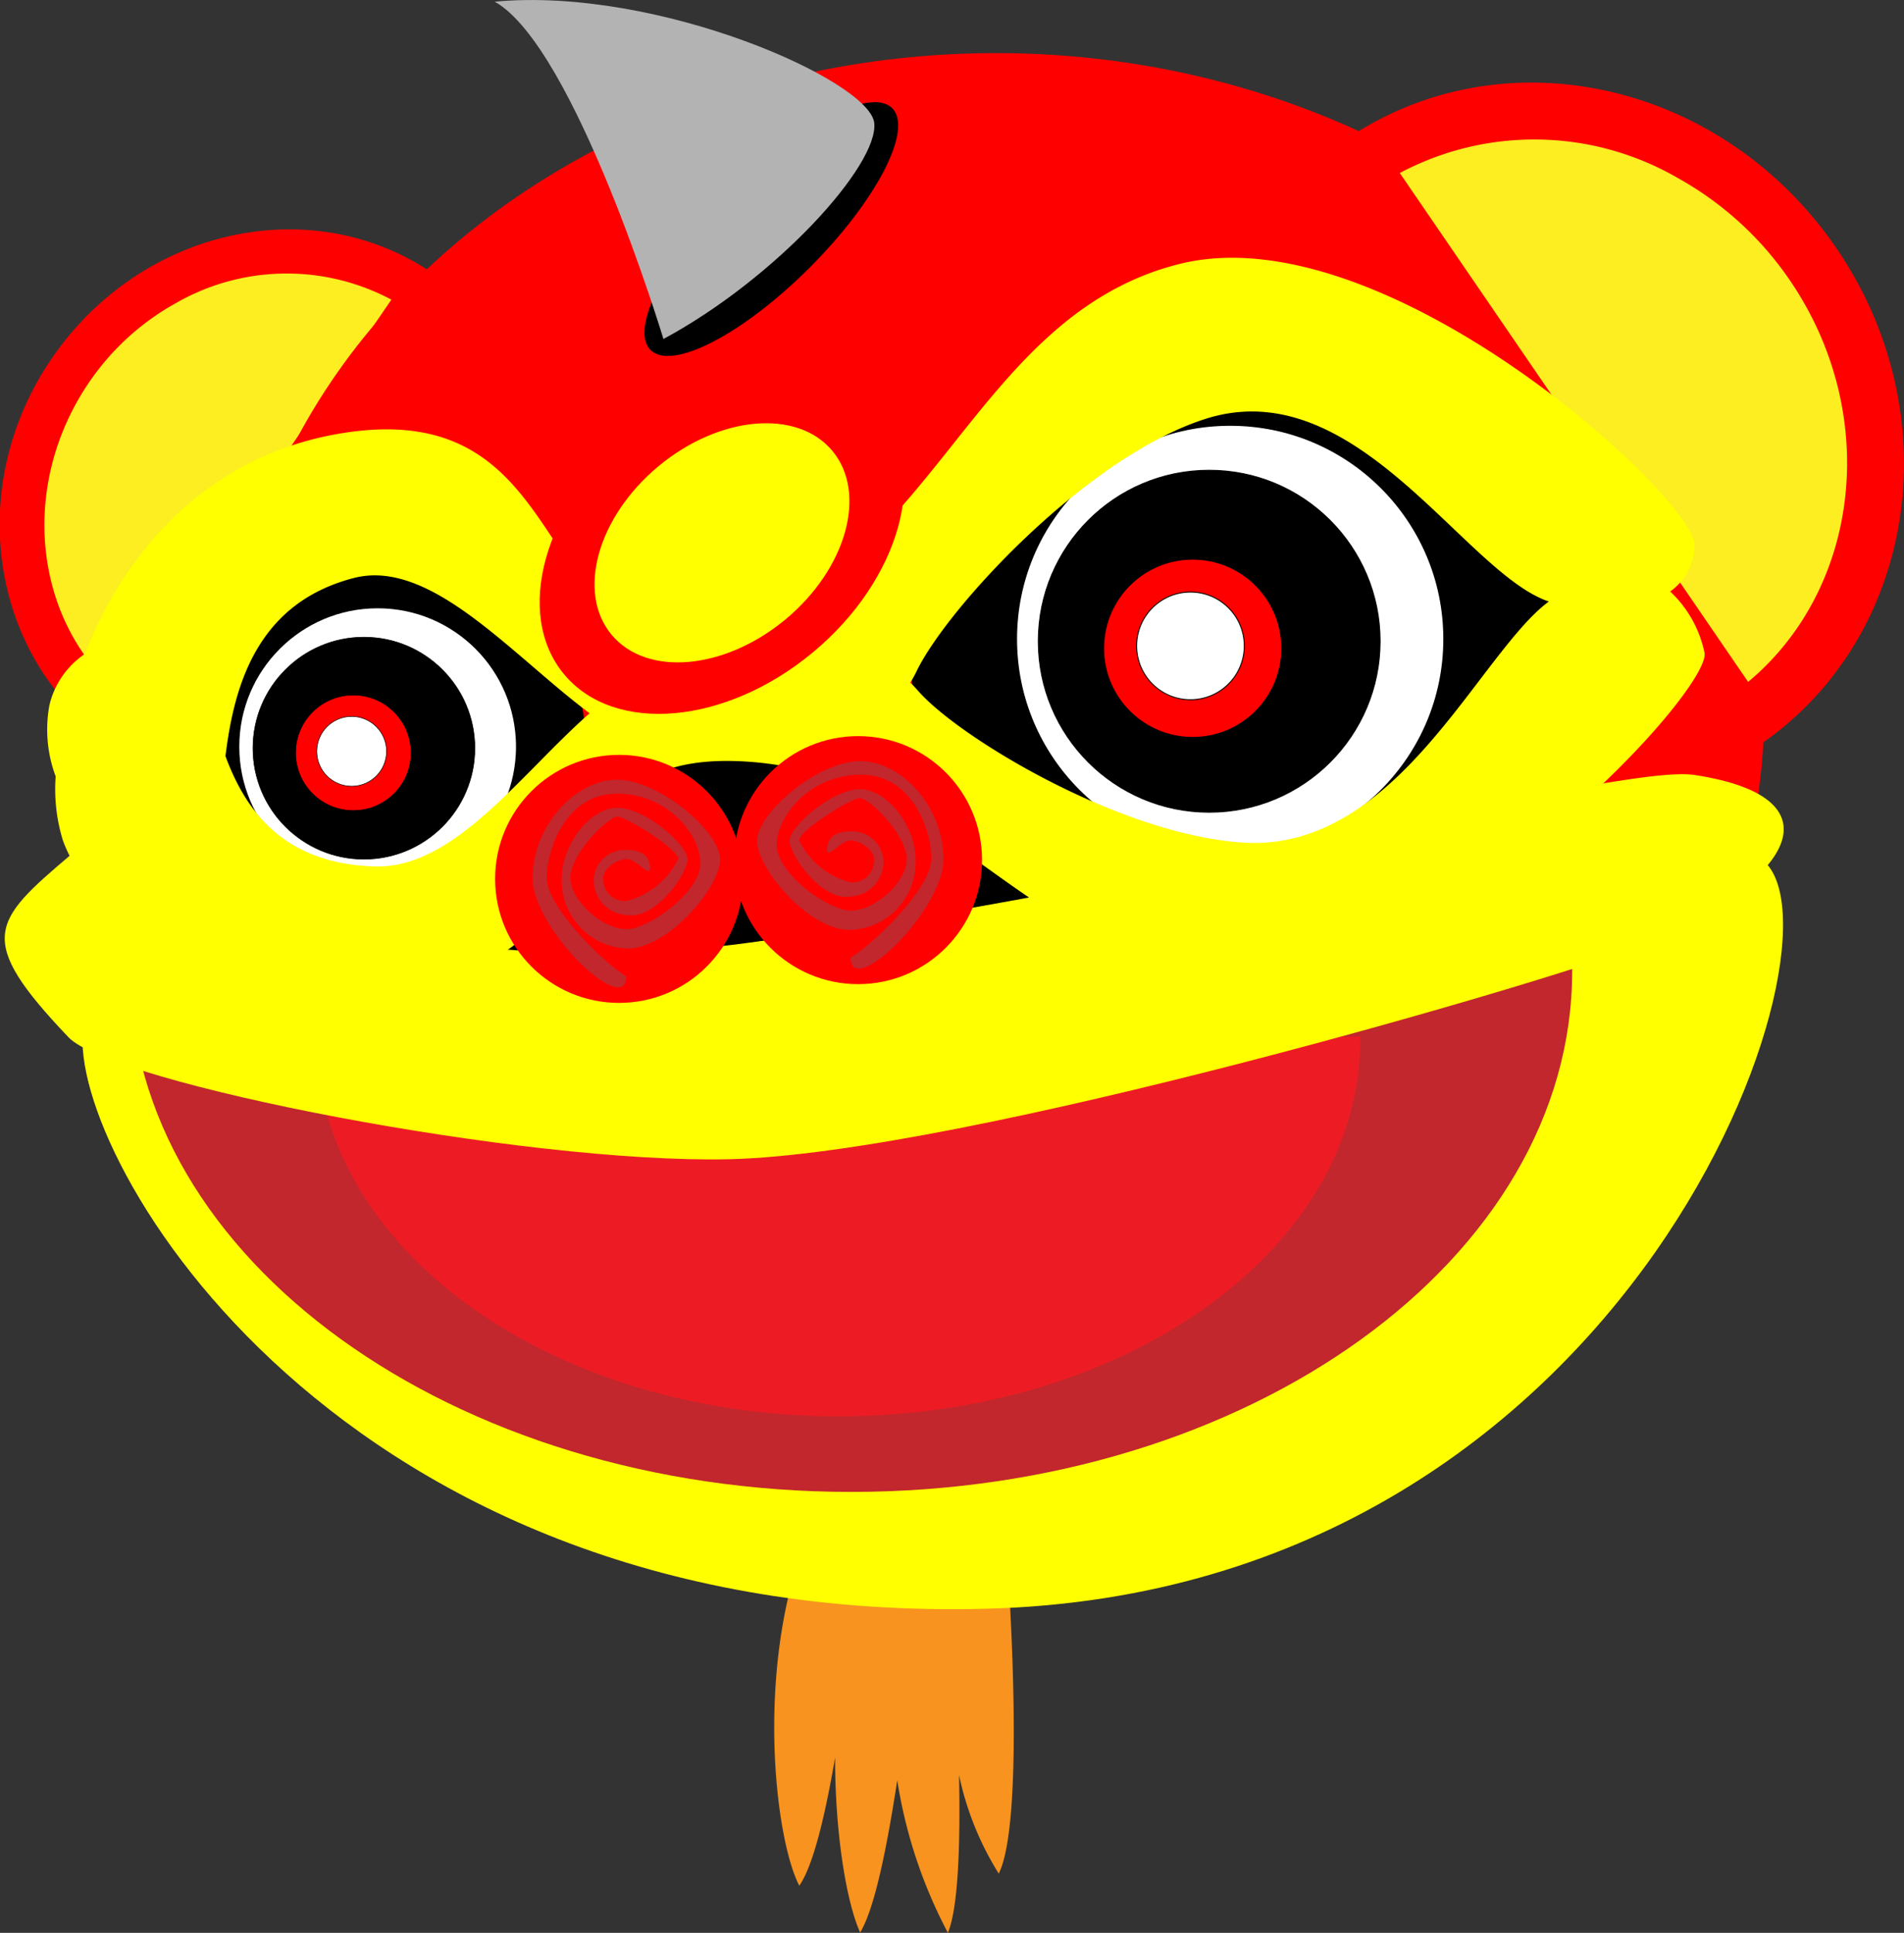 <svg xmlns="http://www.w3.org/2000/svg" viewBox="0 0 102.6 104.11"><rect x="0" y="0" width="102.6" height="104.11" fill="#333333" stroke="none"/><defs><style>.cls-1,.cls-10,.cls-14{fill:red;}.cls-2{fill:#fcee21;}.cls-3{fill:#b3b3b3;}.cls-4{fill:#f7931e;}.cls-5{fill:#ff0;}.cls-6{fill:#c1272d;}.cls-7{fill:#ed1c24;}.cls-11,.cls-12,.cls-15,.cls-8{fill:#fff;}.cls-10,.cls-11,.cls-12,.cls-13,.cls-14,.cls-15,.cls-8,.cls-9{stroke:#000;stroke-miterlimit:10;}.cls-8{stroke-width:5.81px;}.cls-10,.cls-11,.cls-9{stroke-width:0.05px;}.cls-12{stroke-width:3.77px;}.cls-13,.cls-14,.cls-15{stroke-width:0.03px;}</style></defs><title>LionIcon</title><g id="Layer_2" data-name="Layer 2"><g id="LionIcon"><path class="cls-1" d="M7.14,40.72c-.37-.21-.75-.44-1.11-.69C-.52,35.55-2,26.25,2.82,19.26s14-9,20.53-4.52c.36.25.7.51,1,.79Z"/><path class="cls-2" d="M21.09,16.14a12,12,0,0,0-11.67.22,13.64,13.64,0,0,0-4.63,4.25C1,26.18,1.8,33.49,6.52,37.42Z"/><ellipse class="cls-1" cx="53.67" cy="38.33" rx="41.4" ry="35.47"/><ellipse cx="41.56" cy="12.34" rx="9.21" ry="2.93" transform="translate(3.45 33) rotate(-45)"/><path class="cls-3" d="M35.75,18.26S31,2.54,26.66.09c8.83-.82,20.2,4.26,20.45,6.53S41.81,15,35.75,18.26Z"/><path class="cls-1" d="M93.4,41a16.13,16.13,0,0,0,1.43-.88c8.44-5.78,10.29-17.75,4.13-26.75S81,1.74,72.53,7.51c-.47.32-.91.67-1.34,1Z"/><path class="cls-2" d="M75.43,9.32a15.44,15.44,0,0,1,15,.28,17.71,17.71,0,0,1,6,5.47c4.92,7.17,3.85,16.59-2.23,21.66Z"/><path class="cls-4" d="M54.25,83.65,51,84.19c0-.34,0-.54,0-.54l-1.45.25H43.07c-2.27,6.84-1.26,15.24,0,17.67.76-1.08,1.41-3.86,1.93-6.9,0,4.26.65,7.89,1.35,9.42.78-1.27,1.45-4.6,2-8.2a26.14,26.14,0,0,0,2.73,8.22c.57-1.39.67-4.83.6-8.5a16.3,16.3,0,0,0,2.14,5.31C55.34,97.86,54.25,83.65,54.25,83.65Z"/><path class="cls-5" d="M94.91,46.28c5.2,3.63-6.58,39.4-41.66,40.37S3.65,62.23,4.48,55.47,94.91,46.28,94.91,46.28Z"/><path class="cls-6" d="M7,52.09v.21c0,15.5,17.4,28.06,38.87,28.06S84.72,67.8,84.72,52.3v-.21Z"/><path class="cls-7" d="M17.07,55.87V56c0,11.21,12.58,20.29,28.11,20.29S73.3,67.24,73.3,56v-.16Z"/><rect x="25.65" y="38.71" width="30.29" height="16.66"/><circle class="cls-8" cx="66.29" cy="34.42" r="14.39"/><circle class="cls-9" cx="65.16" cy="34.54" r="9.21"/><circle class="cls-10" cx="64.27" cy="34.92" r="4.8"/><circle class="cls-11" cx="64.15" cy="34.79" r="2.9"/><circle class="cls-12" cx="20.35" cy="40.22" r="9.34"/><circle class="cls-13" cx="19.61" cy="40.3" r="5.98"/><circle class="cls-14" cx="19.04" cy="40.55" r="3.11"/><circle class="cls-15" cx="18.95" cy="40.47" r="1.88"/><path class="cls-5" d="M91.85,35.16A6.26,6.26,0,0,0,90,31.86a3.13,3.13,0,0,0,1.32-2.49c0-2.53-16.67-17.93-27.77-15.15S50.39,30.63,39.28,33.66s-7.57-12.37-20.7-10.35c-7.49,1.15-11.93,6.57-14,11.91A4.58,4.58,0,0,0,2.66,38,7.21,7.21,0,0,0,3,41.82a9.38,9.38,0,0,0,.39,3.45c.93,2.52,2.62,3.43,4.24,3.41a17.76,17.76,0,0,0,13.19,4.41C34.13,52.38,28.38,40.54,39.8,41S55.23,52.14,66.62,52.4,92.22,37.2,91.85,35.16ZM20.21,46.67c-5-.14-7-3.08-8.06-5.94.47-3.86,1.73-8.26,6.93-9.6,4.12-1.05,8.45,4.11,12.69,7.29C28,41.75,24.46,46.79,20.21,46.67Zm46.68-1.29c-6.71-.48-15.39-5.77-17.47-8.23-.12-.13-.24-.26-.37-.38a5.6,5.6,0,0,0,.33-.59C51,32.79,58.55,24.58,65,22.55,73.11,20,78.92,30.88,83.46,32.4,79.66,35.22,75.25,46,66.89,45.38Z"/><path class="cls-5" d="M3.78,46.07c.85-.73,16.61,7.32,36.26,4.75,22-2.88,47.22-9.69,51.25-9.08,8.33,1.26,5,6.06-3.29,9.34-4.43,1.74-36.06,11.07-48.72,11.36-11.11.25-33.23-4.09-35.59-6.57C-1.36,50.57-.42,49.64,3.78,46.07Z"/><ellipse class="cls-1" cx="38.9" cy="29.24" rx="11.07" ry="7.67" transform="translate(-9.7 31.64) rotate(-39.76)"/><ellipse class="cls-5" cx="38.9" cy="29.24" rx="7.74" ry="5.36" transform="translate(-9.7 31.64) rotate(-39.76)"/><circle class="cls-1" cx="46.24" cy="46.33" r="6.68"/><path class="cls-6" d="M45.84,51.58c0,2.27,5-2.52,5-5.3S48.62,41,46.35,41s-5.55,2.78-5.55,4.29,2.77,4.8,5,4.8a3.65,3.65,0,0,0,3.54-3.79c0-1.77-1.52-3.79-3-3.79s-3.79,2-3.79,2.78,1.77,3.28,3.28,3a1.87,1.87,0,0,0,1.77-2,1.69,1.69,0,0,0-1.77-1.51c-1,0-1.26.5-1.26,1s.76-.51,1.26-.51,1.27.51,1.27,1a1.18,1.18,0,0,1-1.27,1.26,4.29,4.29,0,0,1-2.77-2.27c0-.5,2.77-2.27,3.28-2.27s2.52,2,2.52,3.28-1.76,2.78-3,2.78-4-2-4-3.54,1.76-3.78,4.54-3.78,3.79,3,3.79,4.54S47.11,50.82,45.84,51.58Z"/><circle class="cls-1" cx="33.36" cy="47.34" r="6.68"/><path class="cls-6" d="M33.75,52.59c0,2.27-5.05-2.52-5.05-5.3S31,42,33.25,42s5.55,2.78,5.55,4.29-2.78,4.8-5,4.8a3.65,3.65,0,0,1-3.53-3.79c0-1.77,1.51-3.79,3-3.79s3.78,2,3.78,2.78-1.76,3.28-3.28,3a1.88,1.88,0,0,1-1.77-2,1.69,1.69,0,0,1,1.77-1.51c1,0,1.26.5,1.26,1s-.75-.51-1.26-.51-1.26.51-1.26,1a1.17,1.17,0,0,0,1.26,1.26,4.31,4.31,0,0,0,2.78-2.27c0-.5-2.78-2.27-3.28-2.27s-2.53,2-2.53,3.28,1.77,2.78,3,2.78,4-2,4-3.54S36,42.75,33.25,42.75s-3.79,3-3.79,4.54S32.49,51.83,33.75,52.59Z"/></g></g></svg>